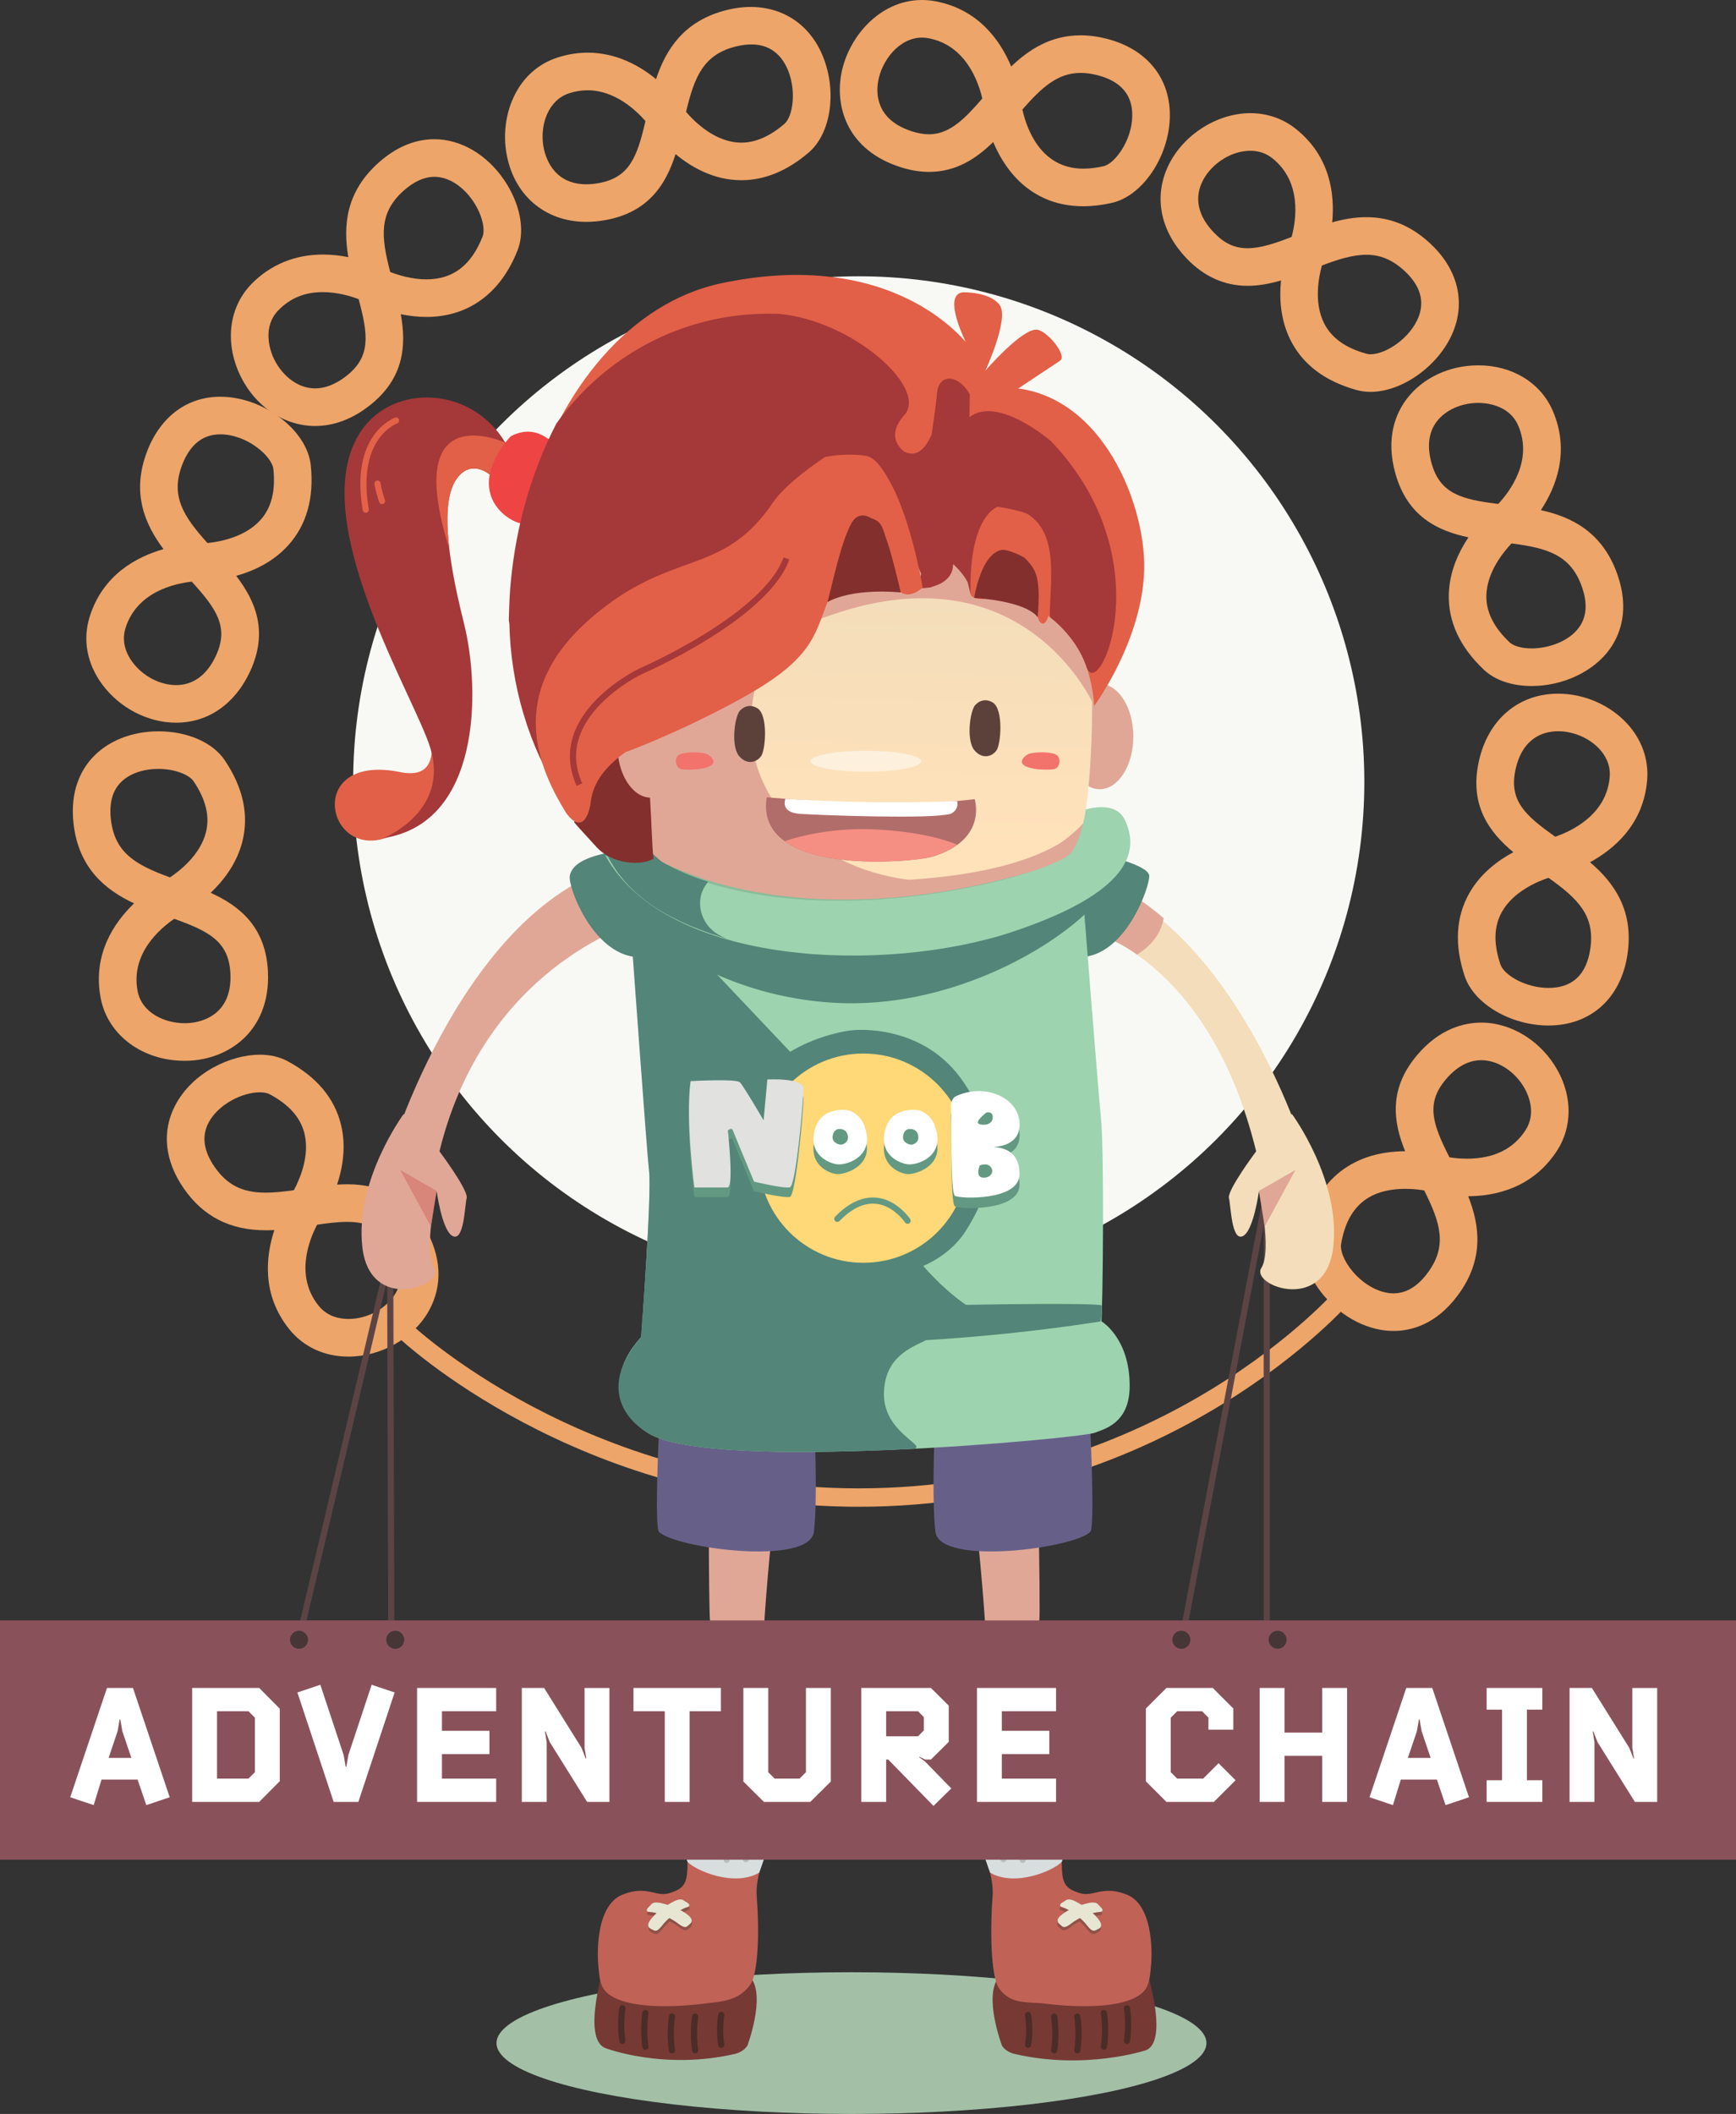 <?xml version="1.0" encoding="utf-8"?>
<!-- Generator: Adobe Illustrator 16.0.0, SVG Export Plug-In . SVG Version: 6.00 Build 0)  -->
<!DOCTYPE svg PUBLIC "-//W3C//DTD SVG 1.1//EN" "http://www.w3.org/Graphics/SVG/1.1/DTD/svg11.dtd">
<svg version="1.1" id="Calque_1" xmlns="http://www.w3.org/2000/svg" xmlns:xlink="http://www.w3.org/1999/xlink" x="0px" y="0px"
	 width="283px" height="344.574px" viewBox="0 0 283 344.574" enable-background="new 0 0 283 344.574" xml:space="preserve">
<rect x="0" y="0" width="283" height="344.574" fill="#333333" stroke="none"/>
<g>
	<ellipse fill="#A3C0A7" cx="138.806" cy="333.024" rx="57.867" ry="11.55"/>
	<circle fill="#F8F9F4" cx="139.991" cy="127.454" r="82.42"/>
	<circle fill="#F8F9F4" cx="139.99" cy="127.454" r="72.843"/>
	<g>
		<path fill="none" stroke="#EDA569" stroke-width="3" stroke-miterlimit="10" d="M66.015,216.946c0,0,28.601,27.156,73.952,27.156
			c50.518,0,79.082-32.967,79.082-32.967"/>
		<g>
			<path fill="#EDA569" d="M51.365,69.437c-5.328,0-10.254-3.534-12.551-9.006c-2.16-5.152-1.312-10.584,2.215-14.176
				c3.062-3.117,7.075-4.765,11.606-4.765c1.481,0,2.885,0.171,4.147,0.426c-0.847-4.991-0.493-10.601,4.997-15.457
				c2.824-2.499,5.864-3.767,9.039-3.767c4.279,0,8.522,2.477,11.353,6.627c2.625,3.843,3.47,8.237,2.208,11.459
				c-2.746,7.02-8.021,10.885-14.863,10.885c-1.485,0-2.907-0.184-4.183-0.45c0.917,5.059,0.587,10.477-5.134,14.927
				C57.391,68.325,54.417,69.437,51.365,69.437z M52.636,47.615c-2.931,0-5.296,0.96-7.232,2.936
				c-2.66,2.703-1.391,6.429-0.938,7.509c1.095,2.613,3.655,5.248,6.899,5.248c1.656,0,3.363-0.677,5.072-2.003
				c4.058-3.157,3.589-6.736,2.029-12.541C57.17,48.273,55,47.615,52.636,47.615z M63.612,44.331
				c1.244,0.488,3.485,1.205,5.904,1.205c4.323,0,7.315-2.286,9.155-6.989c0.422-1.075,0.016-3.462-1.562-5.774
				c-1.688-2.476-4.04-3.952-6.292-3.952c-1.632,0-3.309,0.749-4.979,2.227C61.733,34.679,62.102,38.588,63.612,44.331z"/>
		</g>
		<g>
			<path fill="#EDA569" d="M95.578,36.164c-6.864,0-11.997-4.507-13.069-11.482c-0.925-6.003,1.696-13.2,8.49-15.341
				c1.586-0.502,3.2-0.757,4.797-0.757c4.703,0,8.503,2.141,11.152,4.314c1.594-4.804,4.541-9.587,11.667-11.3
				c7.188-1.732,13.284,1.48,15.712,8.043c2.096,5.661,1.03,12.199-2.48,15.208c-3.498,3.003-7.197,4.526-10.996,4.526
				c-4.474,0-8.152-2.12-10.719-4.253c-1.566,4.896-4.401,9.527-11.541,10.771C97.565,36.073,96.55,36.164,95.578,36.164z
				 M95.795,14.714c-0.971,0-1.965,0.157-2.95,0.469c-3.507,1.104-4.807,5.147-4.282,8.566c0.229,1.474,1.405,6.287,7.015,6.287
				c0.621,0,1.28-0.058,1.963-0.179c5.064-0.881,6.331-4.261,7.678-10.122C103.689,17.978,100.242,14.714,95.795,14.714z
				 M111.842,18.239c1.402,1.635,4.8,5.01,9.01,5.01c2.294,0,4.65-1.026,7.008-3.046c1.347-1.157,1.958-5.093,0.723-8.433
				c-0.765-2.065-2.438-4.528-6.074-4.528c-0.762,0-1.59,0.105-2.464,0.315C114.717,8.837,113.205,12.458,111.842,18.239z"/>
		</g>
		<g>
			<path fill="#EDA569" d="M176.586,33.62c-8.085,0-12.545-5.358-14.674-10.47c-2.762,2.696-6.037,4.869-10.455,4.869
				c-1.526,0-3.13-0.272-4.767-0.808c-8.386-2.742-10.462-9.45-9.606-14.813C138.054,6.304,143.265,0,150.302,0
				c0.714,0,1.44,0.069,2.15,0.198c7.079,1.312,10.641,6.45,12.391,10.642c2.884-2.765,6.452-5.083,11.324-5.083
				c1.38,0,2.828,0.193,4.302,0.574c6.513,1.684,10.34,6.421,10.235,12.674c-0.104,6.502-4.443,12.944-9.469,14.07
				C179.626,33.436,178.062,33.62,176.586,33.62z M166.67,17.85c0.596,2.749,2.794,9.642,9.916,9.642
				c1.023,0,2.139-0.134,3.309-0.395c1.797-0.403,4.616-4.101,4.684-8.194c0.058-3.422-1.844-5.655-5.642-6.637
				c-0.977-0.254-1.907-0.381-2.77-0.381C172.428,11.885,169.861,14.21,166.67,17.85z M150.302,6.129
				c-3.715,0-6.611,3.755-7.165,7.234c-0.354,2.214-0.113,6.202,5.46,8.023c1.021,0.336,1.982,0.504,2.86,0.504
				c3.376,0,5.897-2.62,8.674-5.832c-0.637-2.748-2.709-8.709-8.794-9.831C150.991,6.162,150.643,6.129,150.302,6.129z"/>
		</g>
		<g>
			<path fill="#EDA569" d="M223.424,63.875c-0.794,0-1.551-0.103-2.261-0.296c-5.185-1.436-8.821-4.192-10.815-8.196
				c-1.635-3.29-1.811-6.816-1.522-9.67c-1.784,0.523-3.601,0.877-5.456,0.877c-3.748,0-7.085-1.498-9.921-4.455
				c-4.161-4.346-5.337-9.674-3.224-14.625c2.24-5.251,7.96-9.065,13.597-9.065c2.757,0,5.33,0.891,7.438,2.576
				c5.627,4.488,6.347,10.696,5.918,15.22c1.776-0.499,3.636-0.843,5.556-0.843c3.872,0,7.258,1.381,10.353,4.226
				c4.413,4.062,5.825,9.264,3.87,14.276C234.812,59.399,228.74,63.875,223.424,63.875z M215.497,43.278
				c-0.531,1.904-1.341,6.029,0.352,9.402c1.202,2.4,3.479,4.034,6.948,4.992c0.179,0.048,0.387,0.074,0.627,0.074
				c2.521,0,6.489-2.651,7.822-6.07c1.03-2.644,0.253-5.183-2.312-7.542c-1.937-1.778-3.907-2.608-6.202-2.608
				C220.417,41.524,217.868,42.375,215.497,43.278z M203.821,24.575c-3.24,0-6.661,2.296-7.963,5.343
				c-1.133,2.659-0.438,5.415,2.016,7.976c1.702,1.778,3.397,2.568,5.495,2.568c2.182,0,4.614-0.845,7.19-1.841
				c0.732-2.719,1.714-8.951-3.124-12.809C206.409,24.989,205.194,24.575,203.821,24.575z"/>
		</g>
		<g>
			<path fill="#EDA569" d="M249.689,111.82c-3.222,0-5.995-0.947-7.805-2.666c-3.904-3.694-5.821-7.84-5.702-12.311
				c0.101-3.675,1.606-6.875,3.201-9.259c-5.032-1.053-9.93-3.397-11.901-10.373c-1.659-5.868,0.087-9.869,1.842-12.189
				c2.593-3.429,6.957-5.475,11.676-5.475c5.503,0,10.143,2.829,12.114,7.382c2.86,6.61,0.579,12.433-1.922,16.226
				c4.949,1.09,10.024,3.523,12.463,10.45c2.032,5.769,0.467,9.788-1.2,12.145C259.842,109.438,254.834,111.82,249.689,111.82z
				 M246.408,88.578c-1.361,1.43-4.012,4.694-4.101,8.461c-0.064,2.683,1.181,5.193,3.793,7.67c0.501,0.477,1.708,0.982,3.589,0.982
				c2.637,0,6.06-1.077,7.762-3.48c1.213-1.714,1.357-3.923,0.425-6.573C256.055,90.469,252.298,89.338,246.408,88.578z M241,65.673
				c-2.767,0-5.368,1.165-6.789,3.043c-1.334,1.765-1.612,4.062-0.832,6.827c1.398,4.951,4.89,5.861,10.864,6.6
				c1.92-2.062,5.704-7.104,3.248-12.779C246.01,65.939,242.147,65.673,241,65.673z"/>
		</g>
		<g>
			<path fill="#EDA569" d="M252.433,167.159c-6.147,0-12.146-3.525-13.655-8.029c-1.709-5.098-1.456-9.658,0.752-13.551
				c1.81-3.197,4.641-5.315,7.168-6.67c-3.948-3.293-7.171-7.661-5.635-14.746c1.481-6.842,6.441-11.096,12.939-11.096
				c4.226,0,8.428,1.821,11.243,4.872c2.381,2.581,3.544,5.842,3.274,9.184c-0.573,7.18-5.324,11.249-9.316,13.421
				c3.859,3.285,7.196,7.818,6.097,15.074C264.227,162.736,259.295,167.159,252.433,167.159z M252.433,143.082
				c-1.872,0.627-5.744,2.263-7.589,5.547c-1.315,2.342-1.4,5.138-0.253,8.555c0.594,1.781,4.151,3.847,7.842,3.847
				c3.883,0,6.176-2.128,6.808-6.33C260.062,149.28,257.274,146.517,252.433,143.082z M254.002,119.191
				c-2.088,0-5.77,0.816-6.949,6.269c-1.091,5.025,1.565,7.469,6.488,10.923c2.664-0.915,8.38-3.584,8.872-9.754
				c0.167-2.072-0.817-3.609-1.672-4.535C259.09,120.305,256.509,119.191,254.002,119.191z"/>
		</g>
		<g>
			<path fill="#EDA569" d="M227.171,216.946c-4.056,0-8.29-2.14-11.322-5.724c-2.572-3.038-3.766-6.474-3.271-9.427
				c1.492-8.964,7.498-14.118,16.484-14.143c-1.939-4.76-2.731-10.128,1.947-15.661c3.71-4.388,7.742-5.306,10.472-5.306
				c4.969,0,9.866,3.087,12.48,7.861c2.365,4.318,2.328,9.159-0.096,12.952c-3.098,4.847-8.115,7.437-14.519,7.493
				c1.858,4.708,2.668,10.273-1.704,16.152C234.085,215.939,229.985,216.946,227.171,216.946z M229.129,193.782
				c-6.058,0-9.496,2.952-10.509,9.023c-0.153,0.92,0.376,2.655,1.902,4.457c1.858,2.195,4.405,3.555,6.648,3.555
				c2.048,0,3.915-1.119,5.554-3.326c3.269-4.398,2.104-8.146-0.555-13.451C231.422,193.912,230.349,193.782,229.129,193.782z
				 M236.288,188.641c0.735,0.115,1.723,0.224,2.837,0.224c4.378,0,7.599-1.571,9.576-4.667c1.732-2.704,0.497-5.594-0.113-6.708
				c-1.531-2.798-4.39-4.68-7.106-4.68c-2.083,0-4.032,1.058-5.792,3.14C232.368,179.876,233.564,183.281,236.288,188.641z"/>
		</g>
		<g>
			<path fill="#EDA569" d="M56.807,221.129c0,0,0,0-0.001,0c-3.92,0-7.348-1.594-9.658-4.473
				c-4.505-5.623-3.837-11.842-2.427-16.159c-0.472,0.025-0.942,0.035-1.417,0.035c-5.803,0-10.171-2.236-13.355-6.832
				c-3.109-4.494-3.604-9.303-1.382-13.537c2.835-5.413,9.082-8.248,13.786-8.248c1.694,0,3.204,0.351,4.49,1.039
				c4.739,2.534,7.684,6.025,8.746,10.371c0.874,3.568,0.269,7.049-0.64,9.766c0.55-0.032,1.099-0.054,1.645-0.054
				c5.648,0,9.757,2.269,12.567,6.932c2.826,4.682,3.079,9.574,0.717,13.76C67.375,218.151,62.124,221.129,56.807,221.129z
				 M51.695,199.63c-1.311,2.494-3.637,8.359,0.234,13.187c1.44,1.796,3.446,2.174,4.878,2.174l0,0c3.129,0,6.309-1.76,7.733-4.28
				c1.247-2.208,1.029-4.827-0.629-7.578c-1.698-2.817-3.819-3.968-7.32-3.968C55.066,199.165,53.423,199.374,51.695,199.63z
				 M42.351,178.045c-2.77,0-6.752,1.898-8.358,4.96c-1.141,2.182-0.807,4.604,0.995,7.205c2.034,2.939,4.52,4.192,8.315,4.192
				c1.441,0,2.92-0.163,4.604-0.403c0.934-1.741,2.63-5.586,1.722-9.244c-0.648-2.608-2.506-4.701-5.68-6.4
				C43.573,178.158,43.003,178.045,42.351,178.045z"/>
		</g>
		<g>
			<path fill="#EDA569" d="M30.101,172.911L30.101,172.911c-6.921,0-12.554-4.216-13.696-10.255
				c-1.334-7.075,2.173-12.256,5.45-15.405c-4.589-2.152-9.002-5.644-9.86-12.93c-0.633-5.386,1.242-8.771,2.925-10.664
				c2.515-2.831,6.493-4.453,10.909-4.453c4.72,0,8.864,1.812,10.82,4.728c2.995,4.464,3.955,8.932,2.854,13.266
				c-0.905,3.565-3.075,6.354-5.158,8.328c4.678,2.134,8.941,5.498,9.33,12.736c0.29,5.373-1.739,8.706-3.493,10.557
				C37.715,171.42,34.043,172.911,30.101,172.911z M28.41,149.767c-2.328,1.587-7.13,5.674-5.984,11.752
				c0.687,3.615,4.459,5.264,7.675,5.264l0,0c2.266,0,4.319-0.795,5.632-2.179c1.349-1.421,1.96-3.441,1.821-6.011
				C37.279,153.459,34.072,151.8,28.41,149.767z M25.829,125.333c-2.669,0-4.976,0.872-6.333,2.396
				c-1.233,1.389-1.708,3.365-1.414,5.877c0.637,5.442,4.054,7.372,9.629,9.408c1.643-1.098,4.947-3.697,5.859-7.352
				c0.654-2.606-0.005-5.328-2.011-8.318C30.906,126.368,28.674,125.333,25.829,125.333z"/>
		</g>
		<g>
			<path fill="#EDA569" d="M28.72,117.801c-4.605,0-9.231-2.4-12.072-6.261c-2.472-3.36-3.197-7.263-2.036-10.987
				c2.141-6.875,7.672-9.802,12.041-11.043c-3.039-4.055-5.298-9.213-2.632-16.047c2.181-5.59,6.517-8.797,11.896-8.797
				c6.999,0,14.165,5.441,14.748,11.197c0.547,5.332-0.691,9.715-3.679,13.023c-2.485,2.755-5.715,4.208-8.485,4.976
				c3.125,4.079,5.303,9.046,2.253,15.61C38.296,114.763,33.911,117.801,28.72,117.801z M31.264,94.807
				c-2.802,0.309-8.962,1.663-10.804,7.568c-0.725,2.33,0.21,4.296,1.122,5.535c1.684,2.285,4.483,3.762,7.138,3.762
				c2.786,0,5.022-1.653,6.479-4.783C37.36,102.229,35.308,99.261,31.264,94.807z M35.917,70.795c-2.837,0-4.92,1.646-6.188,4.895
				c-1.99,5.103,0.119,8.408,4.086,12.824c2.002-0.2,6.112-0.95,8.625-3.734c1.798-1.995,2.496-4.71,2.128-8.294
				C44.351,74.337,40.22,70.795,35.917,70.795z"/>
		</g>
	</g>
	<polygon fill="none" stroke="#5C4444" stroke-miterlimit="10" points="63.604,204.387 49.336,264.629 63.78,264.629 	"/>
	<polygon fill="none" stroke="#5C4444" stroke-linecap="round" stroke-linejoin="round" stroke-miterlimit="10" points="
		206.5,194.512 193.177,264.629 206.5,264.629 	"/>
	<g>
		<path fill="#E0A797" d="M173.799,120.057c0,4.742,2.451,8.587,5.474,8.587c3.023,0,5.479-3.845,5.479-8.587
			c0-4.748-2.456-8.592-5.479-8.592C176.25,111.465,173.799,115.31,173.799,120.057z"/>
		<linearGradient id="SVGID_1_" gradientUnits="userSpaceOnUse" x1="140.647" y1="141.478" x2="141.776" y2="97.727">
			<stop  offset="0.092" style="stop-color:#FFE2BA"/>
			<stop  offset="1" style="stop-color:#F4DDBA"/>
		</linearGradient>
		<path fill="url(#SVGID_1_)" d="M178.043,113.86c0.06-1.425-0.234-2.907-0.795-4.422c-0.814-4.917-4.531-23.693-22.677-28.181
			c-18.937-4.684-49.544-1.517-50.065,36.599c-0.018,1.253,0.035,2.382,0.173,3.416c-0.035,1.115-0.018,2.222,0.051,3.318
			c0.122,1.968,0.029,2.791-0.224,2.754c0.349,6.333,1.152,12.126,1.152,12.126c24.709,14.784,65.416,3.327,69.008-0.264
			C178.253,135.613,178.043,113.86,178.043,113.86z"/>
		<path fill="#E0A797" d="M99.253,121.724c0,4.744,2.45,8.591,5.472,8.591c3.025,0,5.48-3.847,5.48-8.591
			c0-4.746-2.455-8.592-5.48-8.592C101.703,113.132,99.253,116.979,99.253,121.724z"/>
		<path opacity="0.5" fill="#FFFFFF" d="M150.181,124.08c0,0.954-4.037,1.722-9.02,1.722c-4.976,0-9.013-0.768-9.013-1.722
			c0-0.951,4.037-1.719,9.013-1.719C146.144,122.361,150.181,123.129,150.181,124.08z"/>
		<path fill="#E0A797" d="M132.643,101.316c-8.45,4.832-10.191,9.272-10.191,17.386c0,13.538,13.269,24.962,30.103,24.962
			c9.781,0,18.479-3.706,24.059-9.464c-0.478,2.32-1.107,4.165-1.947,5.006c-3.593,3.591-44.299,15.048-69.008,0.264
			c0,0-2.103-15.131-0.973-23.226c-0.039,0.01-0.075,0.025-0.119,0.032c1.124-30.406,22.004-37.641,39.745-36.572
			c0.226-0.169,0.361-0.271,0.361-0.271s0.195,0.117,0.533,0.322c0.253,0.021,0.499,0.048,0.75,0.07
			c0.034-0.024,0.087-0.061,0.117-0.086c0.078,0.037,0.173,0.082,0.254,0.12c2.89,0.278,5.677,0.763,8.244,1.397
			c13.814,3.416,19.263,15.109,21.436,22.669c2.045,5.639,2.497,8.023,2.368,11.149C178.375,115.075,166.582,87.688,132.643,101.316
			z"/>
		<path fill="#5C403A" d="M158.859,115.075c0,0,1.159-1.635,2.956-0.581c1.792,1.056,1.373,6.76,0.634,7.816
			c-0.74,1.054-2.323,1.478-3.59,0C157.59,120.833,158.013,116.494,158.859,115.075z"/>
		<path fill="#5C403A" d="M120.49,116.007c0,0,1.16-1.635,2.957-0.578c1.792,1.054,1.373,6.755,0.634,7.813
			c-0.742,1.055-2.327,1.479-3.59,0C119.221,121.763,119.647,117.43,120.49,116.007z"/>
		<path fill="#F2726C" d="M169.035,125.369c0,0,1.839,0.187,2.812,0c0.973-0.186,1.334-2.126,0-2.501
			c-1.514-0.421-3.566-0.182-4.105,0C167.198,123.054,164.819,124.817,169.035,125.369z"/>
		<path fill="#F2726C" d="M113.856,125.369c0,0-1.834,0.187-2.808,0c-0.973-0.186-1.338-2.126,0-2.501
			c1.515-0.421,3.566-0.182,4.105,0C115.696,123.054,118.076,124.817,113.856,125.369z"/>
		<path fill="#E0A797" d="M105.658,139.47c0,0-0.317-2.288-0.63-5.443c4.123,3.987,13.919,9.637,34.525,9.637
			c31.716,0,37.065-9.504,37.071-9.506c-0.479,2.341-0.744,4.198-1.59,5.048C171.443,142.797,130.367,154.254,105.658,139.47z"/>
		<path fill="#E0A797" d="M115.527,232.056c0,0-0.05,30.775,0.232,32.239c0.275,1.469-1.896,37.718,1.753,39.034
			c3.65,1.317,7.114-24.195,6.92-34.138c-0.134-6.967,3.221-37.136,3.221-37.136H115.527z"/>
		<path fill="#E0A797" d="M168.975,231.111c0,0,0.718,31.721,0.441,33.185c-0.278,1.469,1.895,37.718-1.757,39.034
			c-3.651,1.317-7.115-24.195-6.922-34.138c0.14-6.967-3.105-35.209-3.105-35.209L168.975,231.111z"/>
		<path fill="#F4DDBA" d="M176.722,151.375c0,0,20.167,4.188,28.054,36.292l8.448,1.618c0,0-11.816-41.102-39.274-47.303
			C161.66,139.206,176.722,151.375,176.722,151.375z"/>
		<path fill="#F4DDBA" d="M204.775,187.667c0,0-4.751,6.346-4.433,7.615c0.315,1.267,0.405,6.968,2.208,6.231
			c1.804-0.74,2.682-7.395,2.682-7.395s2.185,9.717,0.39,12.566c-1.794,2.85,10.451,7.495,11.722-3.381
			c1.266-10.876-6.733-21.718-6.733-21.718L204.775,187.667z"/>
		<polygon fill="#E0A797" points="205.232,194.118 211.18,190.7 206.164,199.936 		"/>
		<path fill="#E0A797" d="M106.531,149.407c0,0-27.008,6.155-34.892,38.26l-8.451,1.618c0,0,12.685-43.759,40.374-48.855
			C112.311,138.819,106.531,149.407,106.531,149.407z"/>
		<path fill="#E0A797" d="M71.639,187.667c0,0,4.752,6.346,4.434,7.615c-0.315,1.267-0.407,6.968-2.211,6.231
			c-1.798-0.74-2.682-7.395-2.682-7.395s-2.183,9.717-0.389,12.566c1.797,2.85-10.455,7.495-11.719-3.381
			c-1.267-10.876,6.733-21.718,6.733-21.718L71.639,187.667z"/>
		<polygon fill="#D78679" points="71.18,194.118 65.233,190.7 70.252,199.936 		"/>
		<path fill="#78A484" d="M106.531,139.965c0,0,2.436,44.023,1.871,51.659c-0.784,10.611-0.976,41.58-0.976,41.58
			s69.368,1.754,70.318,0c0.95-1.756-1.12-54.555-1.12-54.555l-1.59-39.443C175.034,139.206,144.097,157.54,106.531,139.965z"/>
		<path fill="#8DBB9B" d="M106.531,139.965c0,0,20.434,37.301,34.295,43.875c10.399-2.08,31.89-43.279,31.89-43.279
			S136.004,154.597,106.531,139.965z"/>
		<path fill="#E0A797" d="M161.66,284.129c0,0,2.779,38.428,4.869,38.945c2.09,0.52,18.528,1.41,18.701-1.012
			c0.173-2.423,1.519-8.329-11.785-6.864c-2.922-5.285-3.903-31.069-3.903-31.069l0,0H161.66z"/>
		<path fill="#E0A797" d="M123.325,284.129c0,0-2.779,37.734-4.869,38.254c-2.09,0.52-18.527,1.063-18.7-1.359
			c-0.174-2.422-1.52-7.81,11.784-6.346c2.922-5.285,3.904-30.549,3.904-30.549l0,0H123.325z"/>
		<path fill="#763934" d="M98.725,319.606c0,0-4.133,12.771,0.04,14.261c0,0,9.586,3.64,21.223,0.874
			c0.334-0.079,1.448-0.54,1.867-1.357c0,0,2.966-7.885,0.571-10.984C120.031,319.301,98.725,319.606,98.725,319.606z"/>
		<path fill="#C16257" d="M125.042,301.412c0,0-1.954,4.391-1.682,7.694c0.403,4.902,0.373,12.491-1.107,14.473
			c-1.979,2.642-4.611,2.652-7.701,3.041c-2.195,0.274-11.294,1.225-15.147-1.437c-1.59-1.101-1.683-2.554-1.907-5.248
			c0,0-0.763-9.162,3.941-11.092c4-1.638,5.482,0.453,7.725-0.27c2.443-0.788,2.918-1.556,2.92-5.099
			C112.09,301.271,125.042,301.412,125.042,301.412z"/>
		<path opacity="0.6" fill="#6E493D" d="M112.549,313.005c0,0-0.438-0.516-1.544-1.105c0.375-0.211,0.71-0.366,0.963-0.437
			c0.936-0.27,0.181-0.744,0.181-0.744s-0.288-0.189-0.755-0.474c-0.464-0.283-1.367,0.173-1.367,0.173
			c-0.408,0.208-0.779,0.417-1.113,0.622c-0.379-0.113-0.786-0.228-1.234-0.325c0,0-0.987-0.219-1.371,0.17
			c-0.378,0.389-0.61,0.645-0.61,0.645s-0.614,0.648,0.357,0.676c0.264,0.006,0.629,0.073,1.045,0.186
			c-0.93,0.847-1.226,1.453-1.226,1.453c-0.352,0.602,0.077,0.976,0.077,0.976s0.219,0.153,0.709,0.378
			c0.485,0.229,0.865-0.207,1.366-0.797c0.301-0.41,0.71-0.824,1.159-1.205c0.524,0.261,1.025,0.557,1.42,0.88
			c0.626,0.446,1.103,0.777,1.522,0.438c0.413-0.339,0.589-0.542,0.589-0.542S113.039,313.501,112.549,313.005z"/>
		<path fill="#D8DEDE" d="M115.629,284.231c0,0-1.794,0.124-2.615,0.841c-0.842,0.736-1.083,2.327-1.083,4.507
			c0,2.187-0.41,13.265,0.152,13.896c1.214,1.365,7.562,4.183,11.685,1.762c0,0,5.989-15.709,2.807-19.669
			c-0.813-1.015-1.303-1.196-3.061-1.337c0,0-0.312,1.47-0.6,2.217c-0.483,1.246-1.275,2.018-3.168,1.867
			C117.498,288.129,115.082,288.129,115.629,284.231z"/>
		<path opacity="0.5" fill="none" stroke="#9E9998" stroke-linecap="round" stroke-miterlimit="10" d="M115.379,288.858
			c0,0-1.587,8.822-0.656,13.325"/>
		<path opacity="0.5" fill="none" stroke="#9E9998" stroke-linecap="round" stroke-miterlimit="10" d="M119.114,289.833
			c0,0-1.586,8.813-0.655,13.32"/>
		<path opacity="0.5" fill="none" stroke="#9E9998" stroke-linecap="round" stroke-miterlimit="10" d="M122.75,289.938
			c0,0,0.808,6.496-1.16,13.112"/>
		<path fill="#E6E6D3" d="M107.61,310.167c0,0-0.987-0.217-1.368,0.172c-0.379,0.387-0.613,0.645-0.613,0.645
			s-0.614,0.646,0.357,0.672c0.973,0.027,3.288,0.835,4.549,1.875c0.63,0.447,1.107,0.774,1.523,0.436
			c0.416-0.343,0.588-0.541,0.588-0.541s0.327-0.474-0.165-0.966C112.482,312.458,111.248,310.986,107.61,310.167z"/>
		<path fill="#E6E6D3" d="M109.958,309.871c0,0,0.906-0.452,1.368-0.173c0.462,0.285,0.755,0.473,0.755,0.473
			s0.752,0.477-0.181,0.74c-0.936,0.268-2.979,1.624-3.945,2.941c-0.496,0.592-0.877,1.025-1.362,0.798
			c-0.49-0.226-0.709-0.379-0.709-0.379s-0.432-0.374-0.077-0.976C105.808,313.295,106.64,311.569,109.958,309.871z"/>
		<path fill="none" stroke="#4C2C26" stroke-linecap="round" stroke-miterlimit="10" d="M101.459,327.34c0,0-0.44,2.504,0,5.303"/>
		<path fill="none" stroke="#4C2C26" stroke-linecap="round" stroke-miterlimit="10" d="M105.218,328.123c0,0-0.44,2.591,0,5.493"/>
		<path fill="none" stroke="#4C2C26" stroke-linecap="round" stroke-miterlimit="10" d="M109.546,328.704c0,0-0.44,2.595,0,5.497"/>
		<path fill="none" stroke="#4C2C26" stroke-linecap="round" stroke-miterlimit="10" d="M113.322,328.704c0,0-0.438,2.595,0,5.497"
			/>
		<path fill="none" stroke="#4C2C26" stroke-linecap="round" stroke-miterlimit="10" d="M117.583,328.441c0,0-0.436,2.291,0,4.852"
			/>
		<path fill="#763934" d="M186.445,319.606c0,0,4.438,13.037,0.324,14.595c0,0-9.95,3.306-21.586,0.54
			c-0.334-0.079-1.447-0.54-1.863-1.357c0,0-2.969-7.885-0.575-10.984C165.141,319.301,186.445,319.606,186.445,319.606z"/>
		<path fill="#C16257" d="M160.129,301.412c0,0,1.954,4.391,1.684,7.694c-0.401,4.902-0.374,13.103,1.107,15.082
			c1.978,2.64,4.608,2.043,7.701,2.432c2.193,0.274,11.296,1.225,15.146-1.437c1.594-1.101,1.681-2.554,1.909-5.248
			c0,0,0.762-9.162-3.942-11.092c-3.999-1.638-5.48,0.453-7.727-0.27c-2.44-0.788-2.917-1.556-2.92-5.099
			C173.085,301.271,160.129,301.412,160.129,301.412z"/>
		<path opacity="0.6" fill="#6E493D" d="M172.622,313.005c0,0,0.44-0.516,1.544-1.105c-0.371-0.211-0.713-0.366-0.965-0.437
			c-0.934-0.27-0.176-0.744-0.176-0.744s0.288-0.189,0.751-0.474c0.464-0.283,1.368,0.173,1.368,0.173
			c0.407,0.208,0.779,0.417,1.113,0.622c0.379-0.113,0.787-0.228,1.236-0.325c0,0,0.986-0.219,1.365,0.17
			c0.383,0.389,0.613,0.645,0.613,0.645s0.615,0.648-0.357,0.676c-0.262,0.006-0.629,0.073-1.045,0.186
			c0.93,0.847,1.226,1.453,1.226,1.453c0.353,0.602-0.076,0.976-0.076,0.976s-0.225,0.153-0.709,0.378
			c-0.485,0.229-0.866-0.207-1.368-0.797c-0.298-0.41-0.709-0.824-1.155-1.205c-0.524,0.261-1.027,0.557-1.419,0.88
			c-0.629,0.446-1.107,0.777-1.521,0.438c-0.416-0.339-0.596-0.542-0.596-0.542S172.13,313.501,172.622,313.005z"/>
		<path fill="#D8DEDE" d="M169.542,284.231c0,0,1.794,0.124,2.616,0.841c0.84,0.736,1.082,2.327,1.082,4.507
			c0,2.187,0.409,13.265-0.153,13.896c-1.217,1.365-7.562,4.183-11.683,1.762c0,0-5.987-15.709-2.808-19.669
			c0.815-1.015,1.303-1.196,3.063-1.337c0,0,0.31,1.47,0.599,2.217c0.485,1.246,1.277,2.018,3.168,1.867
			C167.672,288.129,170.091,288.129,169.542,284.231z"/>
		<path opacity="0.5" fill="none" stroke="#9E9998" stroke-linecap="round" stroke-miterlimit="10" d="M169.794,288.858
			c0,0,1.585,8.822,0.657,13.325"/>
		<path opacity="0.5" fill="none" stroke="#9E9998" stroke-linecap="round" stroke-miterlimit="10" d="M166.056,289.833
			c0,0,1.586,8.813,0.658,13.32"/>
		<path opacity="0.5" fill="none" stroke="#9E9998" stroke-linecap="round" stroke-miterlimit="10" d="M162.422,289.938
			c0,0-0.805,6.496,1.16,13.112"/>
		<path fill="#E6E6D3" d="M177.562,310.167c0,0,0.987-0.217,1.368,0.172c0.379,0.387,0.613,0.645,0.613,0.645
			s0.617,0.646-0.357,0.672c-0.973,0.027-3.289,0.835-4.549,1.875c-0.627,0.447-1.105,0.774-1.52,0.436
			c-0.416-0.343-0.594-0.541-0.594-0.541s-0.325-0.474,0.166-0.966C172.689,312.458,173.925,310.986,177.562,310.167z"/>
		<path fill="#E6E6D3" d="M175.215,309.871c0,0-0.906-0.452-1.37-0.173c-0.466,0.285-0.752,0.473-0.752,0.473
			s-0.755,0.477,0.181,0.74c0.937,0.268,2.977,1.624,3.939,2.941c0.503,0.592,0.883,1.025,1.368,0.798
			c0.484-0.226,0.709-0.379,0.709-0.379s0.429-0.374,0.076-0.976C179.366,313.295,178.531,311.569,175.215,309.871z"/>
		<path fill="none" stroke="#4C2C26" stroke-linecap="round" stroke-miterlimit="10" d="M183.716,327.34c0,0,0.438,2.504,0,5.303"/>
		<path fill="none" stroke="#4C2C26" stroke-linecap="round" stroke-miterlimit="10" d="M179.954,328.123c0,0,0.443,2.591,0,5.493"
			/>
		<path fill="none" stroke="#4C2C26" stroke-linecap="round" stroke-miterlimit="10" d="M175.623,328.704c0,0,0.442,2.595,0,5.497"
			/>
		<path fill="none" stroke="#4C2C26" stroke-linecap="round" stroke-miterlimit="10" d="M171.85,328.704c0,0,0.441,2.595,0,5.497"/>
		<path fill="none" stroke="#4C2C26" stroke-linecap="round" stroke-miterlimit="10" d="M167.589,328.441c0,0,0.437,2.291,0,4.852"
			/>
		<path fill="#666089" d="M107.426,233.204c0,0-0.757,15.684,0,16.48c2.536,2.652,24.551,5.642,25.253,0c0.698-5.65,0-19.45,0-19.45
			L107.426,233.204z"/>
		<path fill="#666089" d="M177.744,233.204c0,0,0.759,15.684,0,16.48c-2.534,2.652-24.546,5.642-25.248,0
			c-0.703-5.65,0-19.45,0-19.45L177.744,233.204z"/>
		<path fill="#E0A797" d="M182.975,144.926c2.401,1.33,4.642,2.944,6.729,4.754c-0.434,2.358-1.772,4.275-4.341,5.933
			c-2.649-1.979-5.289-2.891-6.988-3.595L182.975,144.926z"/>
		<path fill="#538578" d="M179.233,139.206c0,0,8.119,1.72,8.119,3.591c0,1.87-3.496,11.831-10.037,13.093
			c-6.539,1.269-2.233-15.461-2.233-15.461L179.233,139.206z"/>
		<path fill="#538578" d="M105.517,138.392c0,0-11.991,0-12.632,4.405c-0.269,1.851,3.498,11.831,10.037,13.093
			c6.542,1.269,6.037-14.442,6.037-14.442L105.517,138.392z"/>
		<path fill="#9DD3AE" d="M176.351,143.664c0,0,2.64,33.695,3.141,38.766c0.506,5.072,0.345,30.135,0,34.075
			c0,0-46.733,9.061-74.968,1.409c0,0,1.734-23.093,1.29-27.037c-0.442-3.939-1.833-30.497-2.867-44.044
			C102.946,146.832,156.935,155.869,176.351,143.664z"/>
		<path fill="#538578" d="M138.169,184.956c-1.379-3.896-1.995-7.248-2.117-10.124l-1.575,2.594l-22.204-23.458l13.986,1.645
			c-9.242-3.042-15.655-6.174-19.106-9.585c-2.731-0.456-4.791-0.768-4.791-0.768c1.035,13.547,3.008,41.678,3.45,45.617
			c0.445,3.944-1.29,27.037-1.29,27.037c1.113,0.302,2.253,0.569,3.416,0.821l54.98-3.357
			C154.241,212.924,143.54,200.144,138.169,184.956z"/>
		<path fill="#538578" d="M139.169,167.914c0,0,11.493-1.233,18.007,8.626c4.787,7.243,6.336,14.651,0.23,24.135
			c-6.103,9.484-22.861,9.207-28.014,4.695c-5.155-4.506-10.122-9.353-8.768-21.868
			C121.981,170.991,136.603,168.063,139.169,167.914z"/>
		<path fill="#538578" d="M179.114,142.375c0,0,0.062,2.672,0.176,4.104c-5.845,7.067-22.108,16.852-39.888,17.051
			c-14.49,0.165-30.711-6.021-38.599-17.157c-2.426-2.92-0.727-3.107-0.48-3.999C100.323,142.375,159.694,154.578,179.114,142.375z"
			/>
		<path fill="#9DD3AE" d="M183.371,133.656c-1.168-2.506-4.198-2.278-6.361-1.734c-0.499,3.368-1.506,6.183-2.606,7.285
			c-3.552,3.549-43.403,14.762-68.403,0.743c0,0.003,0,0.011,0,0.016c-1,0.978-4.749,0.954-7.351-0.587
			c9.93,18.225,45.824,19.369,66.43,12.5C185.985,144.909,185.272,137.728,183.371,133.656z"/>
		<path fill="#538578" d="M104.523,217.086c0,0,0.208-0.592,0.15-1.984c-0.15-3.275,21.887,0.812,33.511,0.015
			c0,0-6.54-1.053,4.395-1.94c5.805-0.471,37.084-0.944,37.044-0.367c-0.023,0.344-0.067,2.553-0.321,2.901l-36.832,7.571
			L104.523,217.086z"/>
		<path fill="#9DD3AE" d="M179.562,215.377c0,0,4.653,2.731,4.594,10.648c-0.043,6.018-4.214,6.925-5.707,7.519
			c-2.29,0.905-62.387,6.513-72.794,0.058c0,0-9.675-6.164-1.131-15.688C104.523,217.914,138.458,221.786,179.562,215.377z"/>
		<path fill="#538578" d="M104.523,217.914c-8.939,10.446,1.131,15.688,1.131,15.688c5.616,3.486,25.689,3.457,43.349,2.549
			c0.081-0.02,0.147-0.04,0.187-0.058c1.493-0.589-5.136-2.837-5.093-8.856c0.045-6.006,4.36-7.562,6.89-8.792
			c-2.252,0.141-4.43-0.729-6.571-0.637C129.127,216.41,116.205,217.891,104.523,217.914z"/>
		<circle fill="#FFD877" cx="140.747" cy="188.779" r="17.057"/>
		<g>
			<g>
				<path fill="#639982" d="M155.672,180.481c0,0-0.749,0.573-0.642,1.678c0.108,1.101-0.158,13.984,0.642,14.476
					c0.8,0.49,10.533,0.859,10.533-3.536c0-4.398-3.688-4.317-4.225-4.438c0,0,4.546,0.04,4.225-4.051
					C165.885,180.522,160.376,178.153,155.672,180.481z"/>
				<path fill="#639982" d="M113.194,195.125c0,0-1.472-11.076-0.616-17.332c0,0,7.422-0.434,8.035,0.181
					c0.616,0.614,3.866,6.195,3.866,6.195l0.613-6.646c0,0,5.89-0.344,5.89,1.494c0,1.84-1.224,15.828-2.209,16.073
					c-0.981,0.246-5.843-0.917-5.843-0.917s-2.807-6.69-3.48-8.408c-0.184-0.469-0.798,0.056-0.798,0.056s1.043,9.304-0.061,9.304
					S116.873,195.125,113.194,195.125z"/>
				<path fill="#E1E1E0" d="M113.194,193.558c0,0-1.472-11.074-0.616-17.332c0,0,7.422-0.429,8.035,0.188
					c0.616,0.611,3.866,6.194,3.866,6.194l0.613-6.651c0,0,5.89-0.341,5.89,1.498c0,1.84-1.224,15.828-2.209,16.074
					c-0.981,0.245-5.843-0.92-5.843-0.92s-2.807-6.687-3.48-8.407c-0.184-0.469-0.798,0.056-0.798,0.056s1.043,9.301-0.061,9.301
					S116.873,193.558,113.194,193.558z"/>
				<path fill="#639982" d="M138.465,182.607c0,0-4.539-0.984-5.643,3.129c-1.107,4.107,2.331,5.581,3.682,5.64
					c1.349,0.061,6.134-1.41,4.479-6.01C140.982,185.367,140.61,183.465,138.465,182.607z"/>
				<path fill="#FFFFFF" d="M138.465,181.01c0,0-4.539-0.98-5.643,3.131c-1.107,4.109,2.334,5.493,3.682,5.642
					c1.675,0.184,6.134-1.411,4.479-6.013C140.982,183.771,140.61,181.87,138.465,181.01z"/>
				<path fill="#639982" d="M149.956,182.607c0,0-4.539-0.984-5.642,3.129c-1.108,4.107,2.326,5.581,3.681,5.64
					c1.347,0.061,6.133-1.41,4.475-6.01C152.47,185.367,152.102,183.465,149.956,182.607z"/>
				<path fill="#FFFFFF" d="M149.956,181.01c0,0-4.539-0.98-5.642,3.131c-1.108,4.109,2.335,5.493,3.681,5.642
					c1.677,0.184,6.133-1.411,4.475-6.013C152.47,183.771,152.102,181.87,149.956,181.01z"/>
				<path fill="#639982" d="M148.023,184.05c0,0,1.308-0.281,1.627,0.906c0.317,1.183-0.672,1.606-1.061,1.625
					c-0.389,0.015-1.765-0.405-1.286-1.736C147.304,184.846,147.409,184.295,148.023,184.05z"/>
				<path fill="#639982" d="M136.54,184.05c0,0,1.309-0.281,1.629,0.906c0.317,1.183-0.674,1.606-1.062,1.625
					c-0.387,0.015-1.763-0.405-1.288-1.736C135.818,184.846,135.927,184.295,136.54,184.05z"/>
				<path fill="#FFFFFF" d="M155.672,178.764c0,0-0.749,0.573-0.642,1.677c0.108,1.104-0.158,13.986,0.642,14.477
					c0.8,0.49,10.533,0.859,10.533-3.536c0-4.398-3.688-4.317-4.225-4.442c0,0,4.546,0.043,4.225-4.045
					C165.885,178.804,160.376,176.434,155.672,178.764z"/>
				<path fill="#639982" d="M160.803,181.34c0,0-1.907,1.456-1.271,1.823c0.635,0.365,2.224,0.235,2.301-0.944
					C161.917,181.038,160.803,181.34,160.803,181.34z"/>
				<path fill="#639982" d="M159.713,189.972c0,0-0.743,1.824,0.445,1.975c1.192,0.147,1.993-0.824,1.394-1.674
					C160.953,189.423,159.713,189.972,159.713,189.972z"/>
			</g>
		</g>
		<path id="XMLID_4_" fill="none" stroke="#639982" stroke-linecap="round" stroke-miterlimit="10" d="M147.951,198.976
			c0,0-4.758-7.183-11.454-0.307"/>
		<path fill="#538578" d="M114.122,147.203c0-1.614,0.715-2.722,1.311-3.483c-3.026-0.974-4.852-1.746-7.62-3.291
			c0,0.005-0.791-0.469-0.791-0.464c-2.672,0.464-5.501,0.958-8.133-0.748c3.645,7.424,11.06,11.296,20.14,13.968
			C113.863,151.629,114.122,147.203,114.122,147.203z"/>
		<path fill="#E16047" d="M151.562,95.771c0,0,3.908-1.451,3.908-4.72c0,0,4.405,4.493,3.138,6.182c0,0,18.335-1.689,19.768,17.841
			c0,0,8.947-12.135,8.098-24.522c-0.845-12.394-9.884-30.37-27.204-26.989c-3.386,0.661-7.246,0.464-8.261,2.666
			c-0.344,0.741-0.909,1.051-1.388,1.219c-2.318,0.807-4.09-0.662-5.088-1.069c-7.706-3.109-4.755,1.966-4.755,1.966
			s4.6,1.65,7.708,6.396C152.973,83.126,151.562,95.771,151.562,95.771z"/>
		<path fill="#E16047" d="M169.091,53.744c-2.369-0.357-8.446,6.653-8.446,6.653s3.907-8.447,2.325-10.664
			c-1.583-2.219-6.035-2.086-6.035-2.086c-2.743,0.385-0.741,5.464,0.479,8.075c-3.161-3.613-15.155-14.711-39.721-9.576
			c-30.055,6.282-44.784,56.665-26.009,83.821l43.792-46.687l5.069-5.072l8.794,13.448l6.749-26.29l5.717,0.734
			c0,0,9.714-6.443,10.982-7.288C174.055,57.968,170.777,53.996,169.091,53.744z"/>
		<path fill="#832F2D" d="M105.963,130.017c-2.955-0.122-5.328-3.912-5.328-8.581c0-2.03,0.451-3.894,1.203-5.366l-0.706-0.778
			c0,0-7.376,18.004-7.376,18.487c0,0.48-1.427-1.078,3.49,4.294c2.584,2.823,7.266,3.096,9.285,1.892
			C106.296,138.035,106.213,133.853,105.963,130.017z"/>
		<path fill="#E16047" d="M69.78,118.308c0,0,3.083,9.101-4.488,7.554c-15.467-3.16-12.272,13.993-2.456,10.744
			c5.92-1.96,12.205-5.058,13.461-19.332L69.78,118.308z"/>
		<path fill="#A53839" d="M79.836,77.36c0,0-3.139-2.741-5.515,0.864c-2.383,3.608-1.536,12.04,1.278,23.218
			c2.81,11.168,2.713,32.738-13.058,35.164c0,0,10.7-4.281,7.644-14.568c-2.453-8.26-20.036-36.576-11.868-50.905
			c5.293-9.29,19.868-8.322,24.823,2.507L79.836,77.36z"/>
		<path fill="#E16047" d="M82.358,72.158c0.01,0.016,0.02,0.034,0.029,0.05l0.661,1.536l-3.211,3.616c0,0-3.139-2.741-5.515,0.864
			c-1.432,2.169-1.693,6.093-1.062,11.298c-0.005-0.018-0.005-0.035-0.013-0.055C65.357,64.408,82.156,72.07,82.358,72.158z"/>
		<path fill="#EF4444" d="M91.118,73.288c0,0-3.198-4.739-7.867-2.155c0,0-5.571,5.595-2.757,10.738
			c1.529,2.793,5.702,4.925,7.605,2.602C89.997,82.15,91.118,73.288,91.118,73.288z"/>
		<path fill="#A53839" d="M147.424,73.621c0,0-3.383-2.186,0-5.97c3.948-4.417-8.577-15.498-20.58-16.504
			c-0.534-0.003-1.069-0.009-1.623-0.009c-14.178,0-26.735,7.043-34.511,17.878c-4.03,7.754-6.592,16.722-7.435,25.759
			c-0.039,0.419-0.083,0.837-0.114,1.256c-0.08,1.051-0.123,2.1-0.155,3.147c-0.001,0.034-0.001,0.07-0.003,0.109
			c-0.018,0.622-0.058,1.248-0.058,1.869c0.024,0.165,0.065,0.32,0.089,0.481c0.24,10.095,3.104,20.023,8.65,28.329
			c0.92-1.682,1.833-3.401,2.72-5.099c0.344,0.368,0.672,0.75,1.027,1.104l40.044-42.692l5.069-5.072l8.794,13.448l2.552-20.919
			C151.427,71.888,150.019,74.918,147.424,73.621z"/>
		<path fill="#A53839" d="M171.309,71.893c0,0-8.651-7.496-13.278-3.885l0.058-3.758c-1.862-3.23-5.022-3.467-5.335-0.16
			c-0.62,6.613-3.81,24.253-3.81,26.962l0.396,0.603l0.832,1.874l-0.656,2.44l2.096-0.214c0.443-0.179,3.756-0.757,3.756-3.811
			c0,0,1.656,1.441,2.396,3.018c0.141,0.595,0.283,1.2,0.437,1.822c0,0,2.068-6.997,5.166-6.857
			c3.097,0.142,6.948-2.274,7.828,10.708c0,0,4.262,3.102,5.936,8.105C179.115,114.681,189.704,91.083,171.309,71.893z"/>
		<path fill="#E16047" d="M141.278,74.328c0,0-2.812-0.599-6.783,0.165c0,0-6.232,4.075-8.434,7.339
			c-8.346,12.372-16.436,7.466-29.668,18.863c-14.373,12.383-8.344,24.899-4.11,31.808c3.118,4.233,3.97-1.374,3.97-1.374h0.001
			c0.272-3,1.768-5.67,5.675-8.512c0,0,8.455-3.051,18.468-8.521c11.75-6.417,12.245-10.043,14.504-15.974
			c0,0,6.644-4.471,12.194-1.445c1.501,0.819,3.313-0.905,3.313-0.905s-1.737-10.569-5.16-16.939
			C144.182,76.85,142.814,74.638,141.278,74.328z"/>
		<path fill="#832F2D" d="M146.836,96.559c0,0-1.449-6.308-2.358-8.717c-0.595-1.574-0.577-2.832-2.467-3.376
			c0,0-2.069-1.486-3.311,0.999c-1.506,3.006-2.391,7.077-3.799,12.68C134.901,98.145,138.292,95.858,146.836,96.559z"/>
		<path fill="none" stroke="#A53839" stroke-miterlimit="10" d="M94.461,127.888c-5.079-11.247,9.89-18.429,9.89-18.429
			s20.365-8.764,23.855-18.431"/>
		<path fill="none" stroke="#E36248" stroke-linecap="round" stroke-miterlimit="10" d="M64.572,68.549
			c0,0-7.013,2.438-4.948,14.531"/>
		<path fill="none" stroke="#E36248" stroke-linecap="round" stroke-miterlimit="10" d="M61.542,78.832c0,0,0.109,0.947,0.736,2.847
			"/>
		<path fill="#E16047" d="M169.445,101.25c1.054,1.476,1.69-1.613,1.692-1.618c0.231-5.912,1.155-12.767-3.536-15.792
			c-0.785-0.509-3.984-1.103-4.939-1.239c0,0-4.604,1.242-4.464,13.773c0,0-0.405,1.366,2.061,1.262
			c2.298-0.093,4.712-4.538,8.338,1.958C168.992,99.095,169.032,100.672,169.445,101.25z"/>
		<path fill="#832F2D" d="M158.81,97.445c0,0,1.104-7.279,4.536-7.812c0.782-0.122,3.386,0.958,3.843,1.45
			c1.654,1.77,2.503,2.786,1.972,9.549C169.16,100.633,167.998,98.145,158.81,97.445z"/>
		<g>
			<path fill="#B16D6A" d="M124.986,129.959c0,0,21.22,1.958,33.904,0.301c0,0,2.215,6.698-7.011,9.399
				C148.835,140.554,122.919,143.005,124.986,129.959z"/>
			<path fill="#FFFFFF" d="M128.044,130.206c0,0-0.966,2.211,2.328,2.446c3.291,0.235,21.693,0.903,24.589,0
				c0,0,1.405-0.525,1.07-2.089C156.031,130.563,143.999,131.238,128.044,130.206z"/>
			<path fill="#F58E83" d="M127.913,137.12c6.57,4.754,21.684,3.207,23.967,2.54c1.817-0.531,3.181-1.223,4.214-1.982
				c-2.419-0.922-6.121-2.082-13.23-2.477C134.353,134.725,127.919,137.117,127.913,137.12z"/>
		</g>
	</g>
	<rect y="264.129" fill="#89525B" width="283" height="39"/>
	<g>
		<path fill="#FFFFFF" d="M21.676,275.139l5.989,17.811l-3.818,1.282l-1.413-4.159H16.55l-1.282,4.159l-3.818-1.282l5.989-17.811
			H21.676z M19.95,282.201l-0.34-1.935h-0.104l-0.34,1.935l-1.465,4.342h3.714L19.95,282.201z"/>
		<path fill="#FFFFFF" d="M31.326,275.139h10.932l3.348,3.374v11.821l-3.348,3.374H31.326V275.139z M40.505,278.932h-5.126v10.984
			h5.126l1.046-1.047v-8.892L40.505,278.932z"/>
		<path fill="#FFFFFF" d="M54.392,293.708l-5.911-17.837l3.74-1.256l3.792,11.43l0.34,1.936h0.105l0.34-1.936l3.792-11.43
			l3.74,1.256l-5.911,17.837H54.392z"/>
		<path fill="#FFFFFF" d="M67.991,275.139h12.894v3.793h-8.84v3.19h7.741v3.792h-7.741v4.002h8.84v3.792H67.991V275.139z"/>
		<path fill="#FFFFFF" d="M89.122,293.708h-4.054v-18.569h3.635l6.094,9.756l0.68,1.727h0.104l-0.288-1.753v-9.729h4.054v18.569
			h-3.635l-6.094-9.755l-0.68-1.727h-0.104l0.288,1.752V293.708z"/>
		<path fill="#FFFFFF" d="M112.424,293.708h-4.054v-14.776h-5.1v-3.793h14.253v3.793h-5.1V293.708z"/>
		<path fill="#FFFFFF" d="M121.184,290.387v-15.248h4.054v13.73l1.046,1.047h4.054l1.046-1.047v-13.73h4.054v15.248l-3.348,3.321
			h-7.559L121.184,290.387z"/>
		<path fill="#FFFFFF" d="M155.078,291.512l-2.903,2.851l-7.375-7.559h-0.34v6.904h-4.054v-18.569h11.351l2.903,2.877v5.911
			l-2.903,2.877h-0.941l-0.916-0.444l-0.052,0.078l0.915,0.654L155.078,291.512z M144.46,278.932v4.08h5.204l0.942-0.969v-2.145
			l-0.942-0.967H144.46z"/>
		<path fill="#FFFFFF" d="M159.262,275.139h12.894v3.793h-8.84v3.19h7.741v3.792h-7.741v4.002h8.84v3.792h-12.894V275.139z"/>
		<path fill="#FFFFFF" d="M198.648,287.405l2.772,2.773l-3.531,3.53h-7.741l-3.348-3.348v-11.874l3.348-3.348h7.559l3.348,3.348
			v3.453h-4.054v-1.962l-1.046-1.046H191.9l-1.046,1.046v8.892l1.046,1.047h4.237L198.648,287.405z"/>
		<path fill="#FFFFFF" d="M215.544,275.139h4.054v18.569h-4.054v-7.506h-6.146v7.506h-4.054v-18.569h4.054v7.271h6.146V275.139z"/>
		<path fill="#FFFFFF" d="M233.483,275.139l5.989,17.811l-3.818,1.282l-1.412-4.159h-5.885l-1.281,4.159l-3.818-1.282l5.989-17.811
			H233.483z M231.758,282.201l-0.34-1.935h-0.104l-0.341,1.935l-1.464,4.342h3.714L231.758,282.201z"/>
		<path fill="#FFFFFF" d="M242.349,293.708v-3.53h2.511V278.67h-2.511v-3.531h9.076v3.531h-2.511v11.508h2.511v3.53H242.349z"/>
		<path fill="#FFFFFF" d="M259.925,293.708h-4.054v-18.569h3.635l6.094,9.756l0.681,1.727h0.104l-0.288-1.753v-9.729h4.054v18.569
			h-3.635l-6.094-9.755l-0.68-1.727h-0.105l0.288,1.752V293.708z"/>
	</g>
	<circle fill="#473636" cx="48.742" cy="267.283" r="1.471"/>
	<circle fill="#473636" cx="64.434" cy="267.283" r="1.471"/>
	<circle fill="#473636" cx="192.582" cy="267.283" r="1.472"/>
	<circle fill="#473636" cx="208.273" cy="267.283" r="1.47"/>
</g>
</svg>
